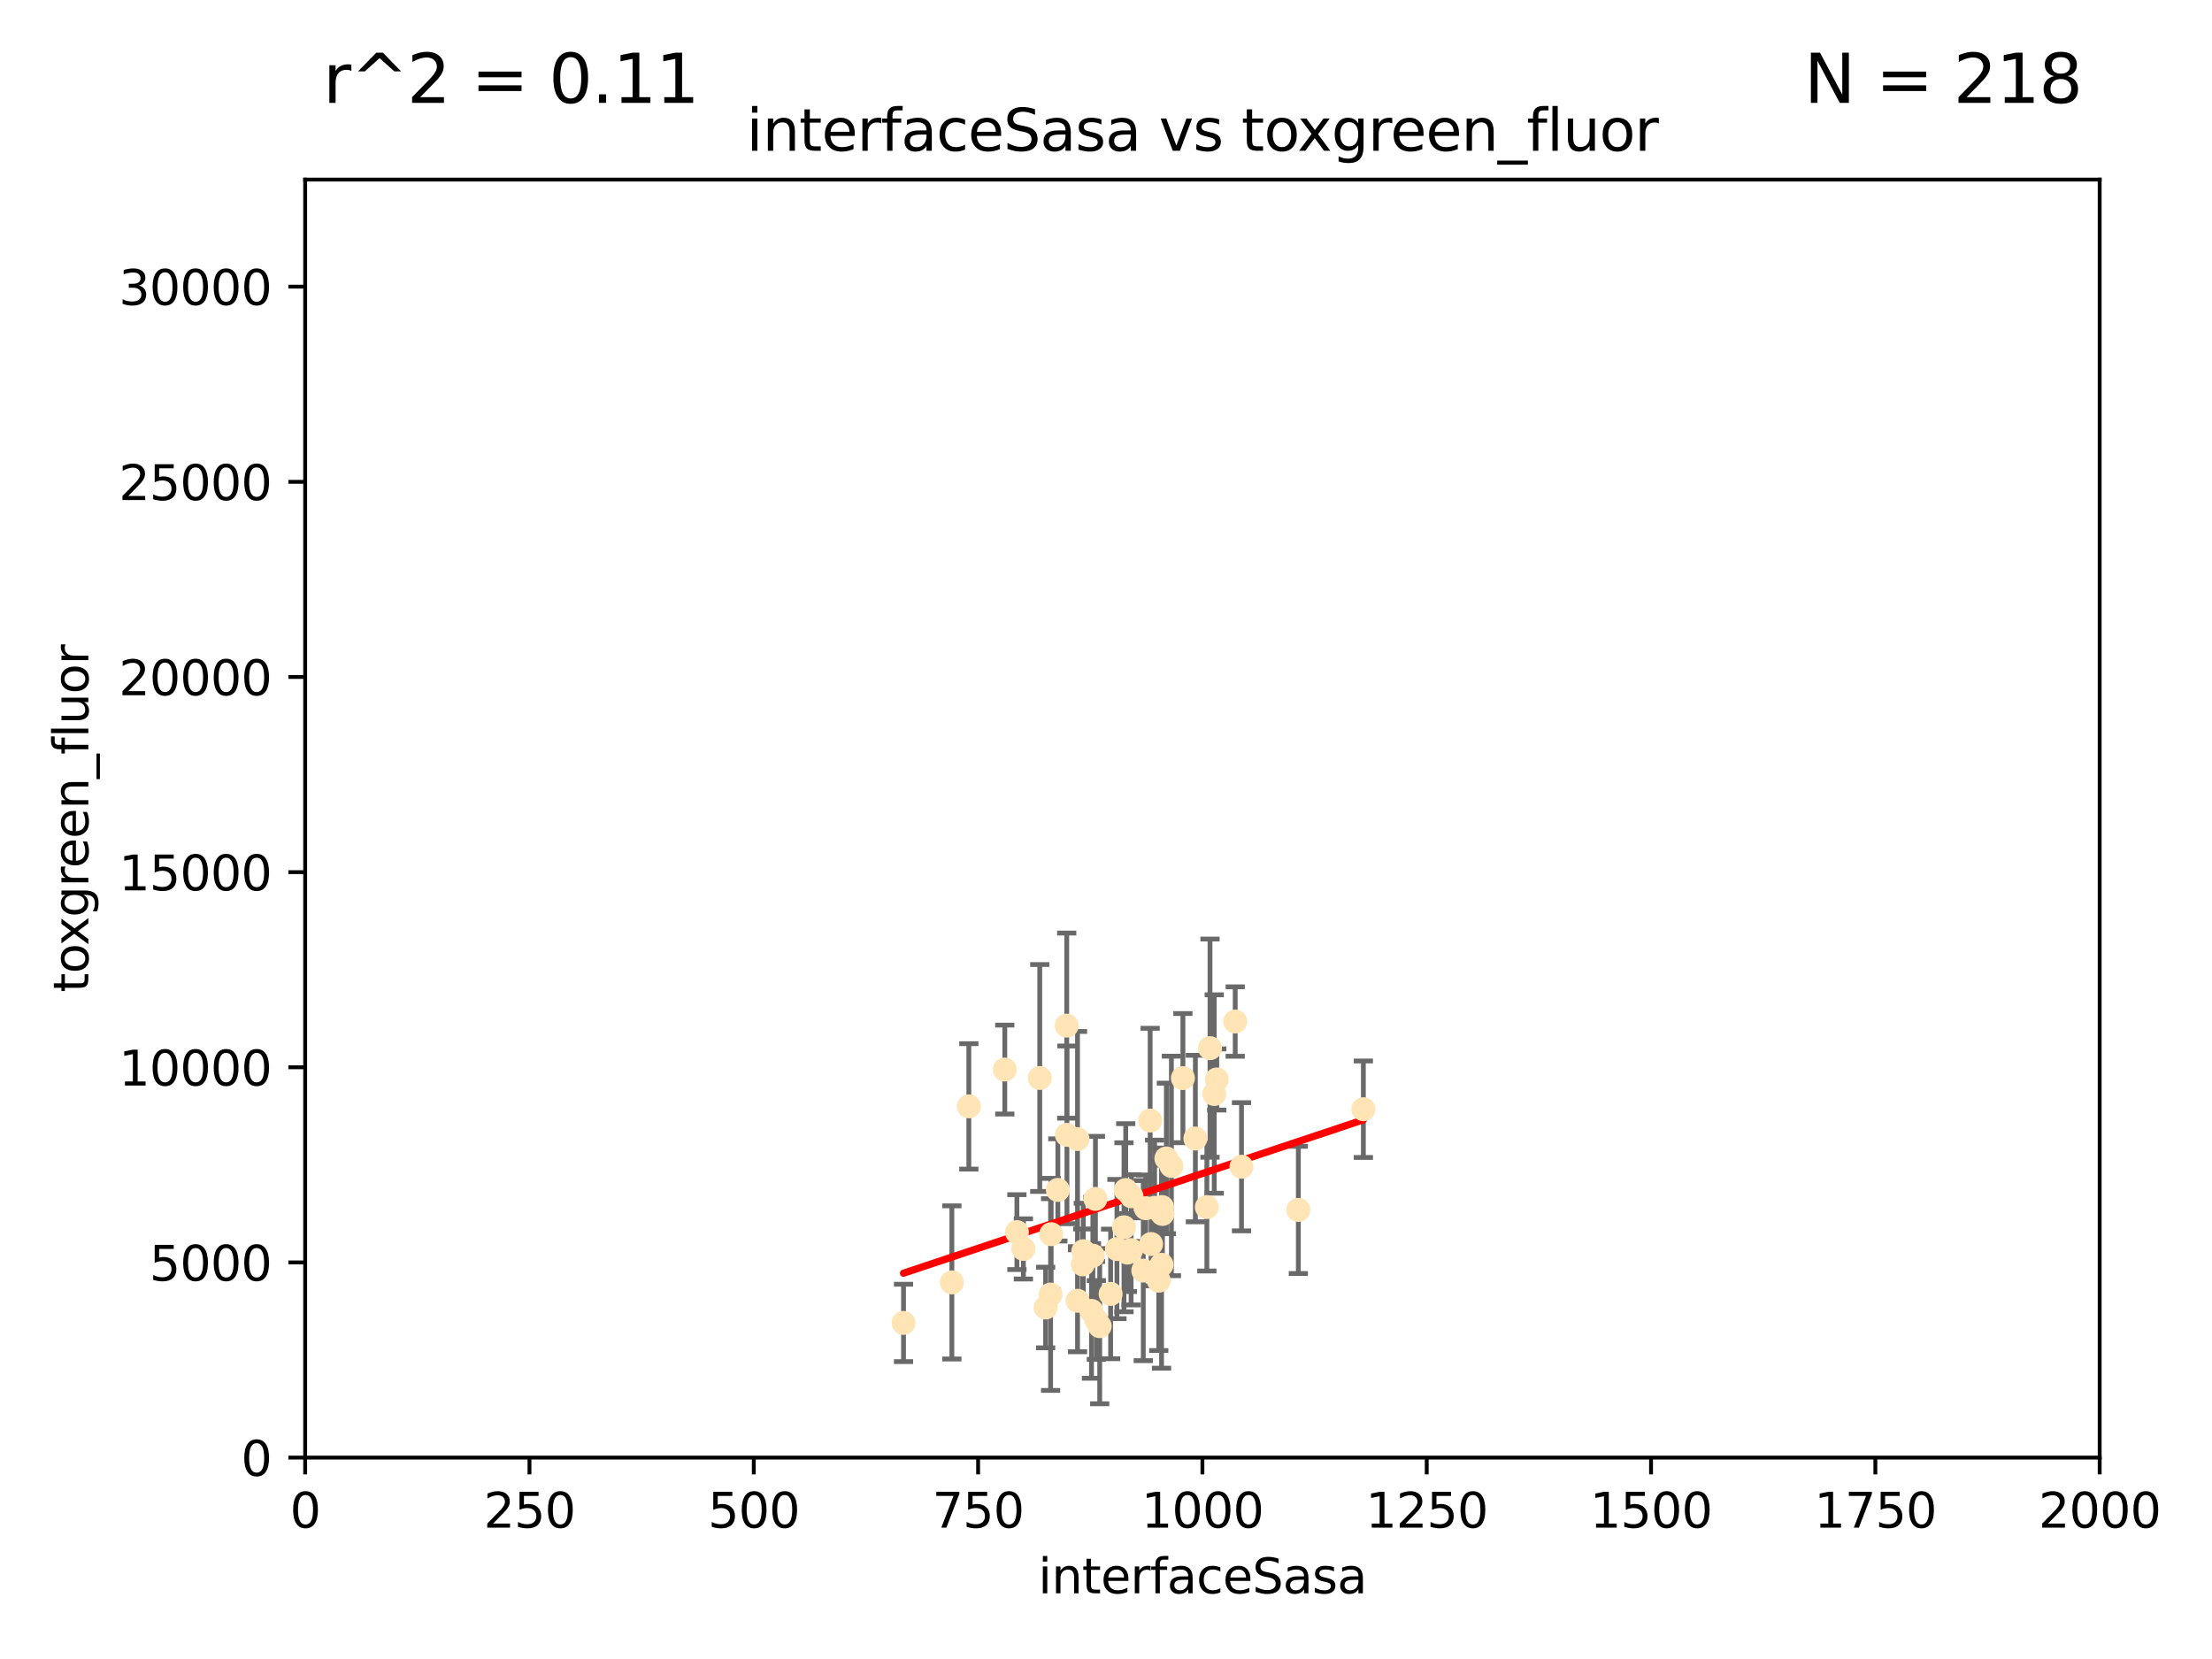 <?xml version="1.0" encoding="utf-8" standalone="no"?>
<!DOCTYPE svg PUBLIC "-//W3C//DTD SVG 1.1//EN"
  "http://www.w3.org/Graphics/SVG/1.1/DTD/svg11.dtd">
<svg xmlns:xlink="http://www.w3.org/1999/xlink" width="460.8pt" height="345.6pt" viewBox="0 0 460.8 345.6" xmlns="http://www.w3.org/2000/svg" version="1.1">
 <defs>
  <style type="text/css">*{stroke-linejoin: round; stroke-linecap: butt}</style>
 </defs>
 <g id="figure_1">
  <g id="patch_1">
   <path d="M 0 345.6 
L 460.8 345.6 
L 460.8 0 
L 0 0 
z
" style="fill: #ffffff"/>
  </g>
  <g id="axes_1">
   <g id="patch_2">
    <path d="M 63.571 303.64 
L 437.4 303.64 
L 437.4 37.411 
L 63.571 37.411 
z
" style="fill: #ffffff"/>
   </g>
   <g id="PathCollection_1">
    <defs>
     <path id="m99af7d1208" d="M 0 1.118 
C 0.297 1.118 0.581 1 0.791 0.791 
C 1 0.581 1.118 0.297 1.118 0 
C 1.118 -0.297 1 -0.581 0.791 -0.791 
C 0.581 -1 0.297 -1.118 0 -1.118 
C -0.297 -1.118 -0.581 -1 -0.791 -0.791 
C -1 -0.581 -1.118 -0.297 -1.118 0 
C -1.118 0.297 -1 0.581 -0.791 0.791 
C -0.581 1 -0.297 1.118 0 1.118 
z
" style="stroke: #ffe4b5"/>
    </defs>
    <g clip-path="url(#pb5132c2a3d)">
     <use xlink:href="#m99af7d1208" x="257.317" y="212.802" style="fill: #ffe4b5; stroke: #ffe4b5"/>
     <use xlink:href="#m99af7d1208" x="253.473" y="224.873" style="fill: #ffe4b5; stroke: #ffe4b5"/>
     <use xlink:href="#m99af7d1208" x="284.016" y="231.067" style="fill: #ffe4b5; stroke: #ffe4b5"/>
     <use xlink:href="#m99af7d1208" x="252.951" y="227.903" style="fill: #ffe4b5; stroke: #ffe4b5"/>
     <use xlink:href="#m99af7d1208" x="238.166" y="264.692" style="fill: #ffe4b5; stroke: #ffe4b5"/>
     <use xlink:href="#m99af7d1208" x="224.473" y="270.979" style="fill: #ffe4b5; stroke: #ffe4b5"/>
     <use xlink:href="#m99af7d1208" x="234.146" y="255.665" style="fill: #ffe4b5; stroke: #ffe4b5"/>
     <use xlink:href="#m99af7d1208" x="242.065" y="251.455" style="fill: #ffe4b5; stroke: #ffe4b5"/>
     <use xlink:href="#m99af7d1208" x="241.972" y="263.475" style="fill: #ffe4b5; stroke: #ffe4b5"/>
     <use xlink:href="#m99af7d1208" x="270.467" y="252.047" style="fill: #ffe4b5; stroke: #ffe4b5"/>
     <use xlink:href="#m99af7d1208" x="251.411" y="251.458" style="fill: #ffe4b5; stroke: #ffe4b5"/>
     <use xlink:href="#m99af7d1208" x="220.37" y="247.882" style="fill: #ffe4b5; stroke: #ffe4b5"/>
     <use xlink:href="#m99af7d1208" x="244.026" y="242.885" style="fill: #ffe4b5; stroke: #ffe4b5"/>
     <use xlink:href="#m99af7d1208" x="242.979" y="241.324" style="fill: #ffe4b5; stroke: #ffe4b5"/>
     <use xlink:href="#m99af7d1208" x="234.51" y="247.907" style="fill: #ffe4b5; stroke: #ffe4b5"/>
     <use xlink:href="#m99af7d1208" x="224.465" y="237.288" style="fill: #ffe4b5; stroke: #ffe4b5"/>
     <use xlink:href="#m99af7d1208" x="209.316" y="222.809" style="fill: #ffe4b5; stroke: #ffe4b5"/>
     <use xlink:href="#m99af7d1208" x="229.09" y="276.261" style="fill: #ffe4b5; stroke: #ffe4b5"/>
     <use xlink:href="#m99af7d1208" x="218.858" y="269.678" style="fill: #ffe4b5; stroke: #ffe4b5"/>
     <use xlink:href="#m99af7d1208" x="218.972" y="257.103" style="fill: #ffe4b5; stroke: #ffe4b5"/>
     <use xlink:href="#m99af7d1208" x="231.364" y="269.55" style="fill: #ffe4b5; stroke: #ffe4b5"/>
     <use xlink:href="#m99af7d1208" x="258.628" y="243.055" style="fill: #ffe4b5; stroke: #ffe4b5"/>
     <use xlink:href="#m99af7d1208" x="227.662" y="261.588" style="fill: #ffe4b5; stroke: #ffe4b5"/>
     <use xlink:href="#m99af7d1208" x="216.6" y="224.564" style="fill: #ffe4b5; stroke: #ffe4b5"/>
     <use xlink:href="#m99af7d1208" x="238.682" y="251.692" style="fill: #ffe4b5; stroke: #ffe4b5"/>
     <use xlink:href="#m99af7d1208" x="198.294" y="267.149" style="fill: #ffe4b5; stroke: #ffe4b5"/>
     <use xlink:href="#m99af7d1208" x="246.422" y="224.589" style="fill: #ffe4b5; stroke: #ffe4b5"/>
     <use xlink:href="#m99af7d1208" x="235.632" y="260.418" style="fill: #ffe4b5; stroke: #ffe4b5"/>
     <use xlink:href="#m99af7d1208" x="252.065" y="218.347" style="fill: #ffe4b5; stroke: #ffe4b5"/>
     <use xlink:href="#m99af7d1208" x="213.191" y="260.168" style="fill: #ffe4b5; stroke: #ffe4b5"/>
     <use xlink:href="#m99af7d1208" x="217.82" y="272.377" style="fill: #ffe4b5; stroke: #ffe4b5"/>
     <use xlink:href="#m99af7d1208" x="234.865" y="260.939" style="fill: #ffe4b5; stroke: #ffe4b5"/>
     <use xlink:href="#m99af7d1208" x="232.678" y="260.2" style="fill: #ffe4b5; stroke: #ffe4b5"/>
     <use xlink:href="#m99af7d1208" x="225.557" y="263.39" style="fill: #ffe4b5; stroke: #ffe4b5"/>
     <use xlink:href="#m99af7d1208" x="241.39" y="266.787" style="fill: #ffe4b5; stroke: #ffe4b5"/>
     <use xlink:href="#m99af7d1208" x="249.02" y="237.179" style="fill: #ffe4b5; stroke: #ffe4b5"/>
     <use xlink:href="#m99af7d1208" x="225.673" y="260.652" style="fill: #ffe4b5; stroke: #ffe4b5"/>
     <use xlink:href="#m99af7d1208" x="222.217" y="213.654" style="fill: #ffe4b5; stroke: #ffe4b5"/>
     <use xlink:href="#m99af7d1208" x="211.839" y="256.674" style="fill: #ffe4b5; stroke: #ffe4b5"/>
     <use xlink:href="#m99af7d1208" x="240.525" y="251.615" style="fill: #ffe4b5; stroke: #ffe4b5"/>
     <use xlink:href="#m99af7d1208" x="242.155" y="252.889" style="fill: #ffe4b5; stroke: #ffe4b5"/>
     <use xlink:href="#m99af7d1208" x="239.789" y="259.156" style="fill: #ffe4b5; stroke: #ffe4b5"/>
     <use xlink:href="#m99af7d1208" x="228.2" y="249.756" style="fill: #ffe4b5; stroke: #ffe4b5"/>
     <use xlink:href="#m99af7d1208" x="188.221" y="275.586" style="fill: #ffe4b5; stroke: #ffe4b5"/>
     <use xlink:href="#m99af7d1208" x="227.377" y="273.091" style="fill: #ffe4b5; stroke: #ffe4b5"/>
     <use xlink:href="#m99af7d1208" x="235.708" y="249.204" style="fill: #ffe4b5; stroke: #ffe4b5"/>
     <use xlink:href="#m99af7d1208" x="201.826" y="230.478" style="fill: #ffe4b5; stroke: #ffe4b5"/>
     <use xlink:href="#m99af7d1208" x="228.389" y="274.972" style="fill: #ffe4b5; stroke: #ffe4b5"/>
     <use xlink:href="#m99af7d1208" x="239.6" y="233.435" style="fill: #ffe4b5; stroke: #ffe4b5"/>
     <use xlink:href="#m99af7d1208" x="222.265" y="236.407" style="fill: #ffe4b5; stroke: #ffe4b5"/>
    </g>
   </g>
   <g id="matplotlib.axis_1">
    <g id="xtick_1">
     <g id="line2d_1">
      <defs>
       <path id="mfcea03e9d2" d="M 0 0 
L 0 3.5 
" style="stroke: #000000; stroke-width: 0.8"/>
      </defs>
      <g>
       <use xlink:href="#mfcea03e9d2" x="63.571" y="303.64" style="stroke: #000000; stroke-width: 0.8"/>
      </g>
     </g>
     <g id="text_1">
      <!-- 0 -->
      <g transform="translate(60.39 318.238)scale(0.1 -0.1)">
       <defs>
        <path id="DejaVuSans-30" d="M 2034 4250 
Q 1547 4250 1301 3770 
Q 1056 3291 1056 2328 
Q 1056 1369 1301 889 
Q 1547 409 2034 409 
Q 2525 409 2770 889 
Q 3016 1369 3016 2328 
Q 3016 3291 2770 3770 
Q 2525 4250 2034 4250 
z
M 2034 4750 
Q 2819 4750 3233 4129 
Q 3647 3509 3647 2328 
Q 3647 1150 3233 529 
Q 2819 -91 2034 -91 
Q 1250 -91 836 529 
Q 422 1150 422 2328 
Q 422 3509 836 4129 
Q 1250 4750 2034 4750 
z
" transform="scale(0.016)"/>
       </defs>
       <use xlink:href="#DejaVuSans-30"/>
      </g>
     </g>
    </g>
    <g id="xtick_2">
     <g id="line2d_2">
      <g>
       <use xlink:href="#mfcea03e9d2" x="110.3" y="303.64" style="stroke: #000000; stroke-width: 0.8"/>
      </g>
     </g>
     <g id="text_2">
      <!-- 250 -->
      <g transform="translate(100.756 318.238)scale(0.1 -0.1)">
       <defs>
        <path id="DejaVuSans-32" d="M 1228 531 
L 3431 531 
L 3431 0 
L 469 0 
L 469 531 
Q 828 903 1448 1529 
Q 2069 2156 2228 2338 
Q 2531 2678 2651 2914 
Q 2772 3150 2772 3378 
Q 2772 3750 2511 3984 
Q 2250 4219 1831 4219 
Q 1534 4219 1204 4116 
Q 875 4013 500 3803 
L 500 4441 
Q 881 4594 1212 4672 
Q 1544 4750 1819 4750 
Q 2544 4750 2975 4387 
Q 3406 4025 3406 3419 
Q 3406 3131 3298 2873 
Q 3191 2616 2906 2266 
Q 2828 2175 2409 1742 
Q 1991 1309 1228 531 
z
" transform="scale(0.016)"/>
        <path id="DejaVuSans-35" d="M 691 4666 
L 3169 4666 
L 3169 4134 
L 1269 4134 
L 1269 2991 
Q 1406 3038 1543 3061 
Q 1681 3084 1819 3084 
Q 2600 3084 3056 2656 
Q 3513 2228 3513 1497 
Q 3513 744 3044 326 
Q 2575 -91 1722 -91 
Q 1428 -91 1123 -41 
Q 819 9 494 109 
L 494 744 
Q 775 591 1075 516 
Q 1375 441 1709 441 
Q 2250 441 2565 725 
Q 2881 1009 2881 1497 
Q 2881 1984 2565 2268 
Q 2250 2553 1709 2553 
Q 1456 2553 1204 2497 
Q 953 2441 691 2322 
L 691 4666 
z
" transform="scale(0.016)"/>
       </defs>
       <use xlink:href="#DejaVuSans-32"/>
       <use xlink:href="#DejaVuSans-35" x="63.623"/>
       <use xlink:href="#DejaVuSans-30" x="127.246"/>
      </g>
     </g>
    </g>
    <g id="xtick_3">
     <g id="line2d_3">
      <g>
       <use xlink:href="#mfcea03e9d2" x="157.028" y="303.64" style="stroke: #000000; stroke-width: 0.8"/>
      </g>
     </g>
     <g id="text_3">
      <!-- 500 -->
      <g transform="translate(147.485 318.238)scale(0.1 -0.1)">
       <use xlink:href="#DejaVuSans-35"/>
       <use xlink:href="#DejaVuSans-30" x="63.623"/>
       <use xlink:href="#DejaVuSans-30" x="127.246"/>
      </g>
     </g>
    </g>
    <g id="xtick_4">
     <g id="line2d_4">
      <g>
       <use xlink:href="#mfcea03e9d2" x="203.757" y="303.64" style="stroke: #000000; stroke-width: 0.8"/>
      </g>
     </g>
     <g id="text_4">
      <!-- 750 -->
      <g transform="translate(194.213 318.238)scale(0.1 -0.1)">
       <defs>
        <path id="DejaVuSans-37" d="M 525 4666 
L 3525 4666 
L 3525 4397 
L 1831 0 
L 1172 0 
L 2766 4134 
L 525 4134 
L 525 4666 
z
" transform="scale(0.016)"/>
       </defs>
       <use xlink:href="#DejaVuSans-37"/>
       <use xlink:href="#DejaVuSans-35" x="63.623"/>
       <use xlink:href="#DejaVuSans-30" x="127.246"/>
      </g>
     </g>
    </g>
    <g id="xtick_5">
     <g id="line2d_5">
      <g>
       <use xlink:href="#mfcea03e9d2" x="250.486" y="303.64" style="stroke: #000000; stroke-width: 0.8"/>
      </g>
     </g>
     <g id="text_5">
      <!-- 1000 -->
      <g transform="translate(237.761 318.238)scale(0.1 -0.1)">
       <defs>
        <path id="DejaVuSans-31" d="M 794 531 
L 1825 531 
L 1825 4091 
L 703 3866 
L 703 4441 
L 1819 4666 
L 2450 4666 
L 2450 531 
L 3481 531 
L 3481 0 
L 794 0 
L 794 531 
z
" transform="scale(0.016)"/>
       </defs>
       <use xlink:href="#DejaVuSans-31"/>
       <use xlink:href="#DejaVuSans-30" x="63.623"/>
       <use xlink:href="#DejaVuSans-30" x="127.246"/>
       <use xlink:href="#DejaVuSans-30" x="190.869"/>
      </g>
     </g>
    </g>
    <g id="xtick_6">
     <g id="line2d_6">
      <g>
       <use xlink:href="#mfcea03e9d2" x="297.214" y="303.64" style="stroke: #000000; stroke-width: 0.8"/>
      </g>
     </g>
     <g id="text_6">
      <!-- 1250 -->
      <g transform="translate(284.489 318.238)scale(0.1 -0.1)">
       <use xlink:href="#DejaVuSans-31"/>
       <use xlink:href="#DejaVuSans-32" x="63.623"/>
       <use xlink:href="#DejaVuSans-35" x="127.246"/>
       <use xlink:href="#DejaVuSans-30" x="190.869"/>
      </g>
     </g>
    </g>
    <g id="xtick_7">
     <g id="line2d_7">
      <g>
       <use xlink:href="#mfcea03e9d2" x="343.943" y="303.64" style="stroke: #000000; stroke-width: 0.8"/>
      </g>
     </g>
     <g id="text_7">
      <!-- 1500 -->
      <g transform="translate(331.218 318.238)scale(0.1 -0.1)">
       <use xlink:href="#DejaVuSans-31"/>
       <use xlink:href="#DejaVuSans-35" x="63.623"/>
       <use xlink:href="#DejaVuSans-30" x="127.246"/>
       <use xlink:href="#DejaVuSans-30" x="190.869"/>
      </g>
     </g>
    </g>
    <g id="xtick_8">
     <g id="line2d_8">
      <g>
       <use xlink:href="#mfcea03e9d2" x="390.671" y="303.64" style="stroke: #000000; stroke-width: 0.8"/>
      </g>
     </g>
     <g id="text_8">
      <!-- 1750 -->
      <g transform="translate(377.946 318.238)scale(0.1 -0.1)">
       <use xlink:href="#DejaVuSans-31"/>
       <use xlink:href="#DejaVuSans-37" x="63.623"/>
       <use xlink:href="#DejaVuSans-35" x="127.246"/>
       <use xlink:href="#DejaVuSans-30" x="190.869"/>
      </g>
     </g>
    </g>
    <g id="xtick_9">
     <g id="line2d_9">
      <g>
       <use xlink:href="#mfcea03e9d2" x="437.4" y="303.64" style="stroke: #000000; stroke-width: 0.8"/>
      </g>
     </g>
     <g id="text_9">
      <!-- 2000 -->
      <g transform="translate(424.675 318.238)scale(0.1 -0.1)">
       <use xlink:href="#DejaVuSans-32"/>
       <use xlink:href="#DejaVuSans-30" x="63.623"/>
       <use xlink:href="#DejaVuSans-30" x="127.246"/>
       <use xlink:href="#DejaVuSans-30" x="190.869"/>
      </g>
     </g>
    </g>
    <g id="text_10">
     <!-- interfaceSasa -->
     <g transform="translate(216.279 331.917)scale(0.1 -0.1)">
      <defs>
       <path id="DejaVuSans-69" d="M 603 3500 
L 1178 3500 
L 1178 0 
L 603 0 
L 603 3500 
z
M 603 4863 
L 1178 4863 
L 1178 4134 
L 603 4134 
L 603 4863 
z
" transform="scale(0.016)"/>
       <path id="DejaVuSans-6e" d="M 3513 2113 
L 3513 0 
L 2938 0 
L 2938 2094 
Q 2938 2591 2744 2837 
Q 2550 3084 2163 3084 
Q 1697 3084 1428 2787 
Q 1159 2491 1159 1978 
L 1159 0 
L 581 0 
L 581 3500 
L 1159 3500 
L 1159 2956 
Q 1366 3272 1645 3428 
Q 1925 3584 2291 3584 
Q 2894 3584 3203 3211 
Q 3513 2838 3513 2113 
z
" transform="scale(0.016)"/>
       <path id="DejaVuSans-74" d="M 1172 4494 
L 1172 3500 
L 2356 3500 
L 2356 3053 
L 1172 3053 
L 1172 1153 
Q 1172 725 1289 603 
Q 1406 481 1766 481 
L 2356 481 
L 2356 0 
L 1766 0 
Q 1100 0 847 248 
Q 594 497 594 1153 
L 594 3053 
L 172 3053 
L 172 3500 
L 594 3500 
L 594 4494 
L 1172 4494 
z
" transform="scale(0.016)"/>
       <path id="DejaVuSans-65" d="M 3597 1894 
L 3597 1613 
L 953 1613 
Q 991 1019 1311 708 
Q 1631 397 2203 397 
Q 2534 397 2845 478 
Q 3156 559 3463 722 
L 3463 178 
Q 3153 47 2828 -22 
Q 2503 -91 2169 -91 
Q 1331 -91 842 396 
Q 353 884 353 1716 
Q 353 2575 817 3079 
Q 1281 3584 2069 3584 
Q 2775 3584 3186 3129 
Q 3597 2675 3597 1894 
z
M 3022 2063 
Q 3016 2534 2758 2815 
Q 2500 3097 2075 3097 
Q 1594 3097 1305 2825 
Q 1016 2553 972 2059 
L 3022 2063 
z
" transform="scale(0.016)"/>
       <path id="DejaVuSans-72" d="M 2631 2963 
Q 2534 3019 2420 3045 
Q 2306 3072 2169 3072 
Q 1681 3072 1420 2755 
Q 1159 2438 1159 1844 
L 1159 0 
L 581 0 
L 581 3500 
L 1159 3500 
L 1159 2956 
Q 1341 3275 1631 3429 
Q 1922 3584 2338 3584 
Q 2397 3584 2469 3576 
Q 2541 3569 2628 3553 
L 2631 2963 
z
" transform="scale(0.016)"/>
       <path id="DejaVuSans-66" d="M 2375 4863 
L 2375 4384 
L 1825 4384 
Q 1516 4384 1395 4259 
Q 1275 4134 1275 3809 
L 1275 3500 
L 2222 3500 
L 2222 3053 
L 1275 3053 
L 1275 0 
L 697 0 
L 697 3053 
L 147 3053 
L 147 3500 
L 697 3500 
L 697 3744 
Q 697 4328 969 4595 
Q 1241 4863 1831 4863 
L 2375 4863 
z
" transform="scale(0.016)"/>
       <path id="DejaVuSans-61" d="M 2194 1759 
Q 1497 1759 1228 1600 
Q 959 1441 959 1056 
Q 959 750 1161 570 
Q 1363 391 1709 391 
Q 2188 391 2477 730 
Q 2766 1069 2766 1631 
L 2766 1759 
L 2194 1759 
z
M 3341 1997 
L 3341 0 
L 2766 0 
L 2766 531 
Q 2569 213 2275 61 
Q 1981 -91 1556 -91 
Q 1019 -91 701 211 
Q 384 513 384 1019 
Q 384 1609 779 1909 
Q 1175 2209 1959 2209 
L 2766 2209 
L 2766 2266 
Q 2766 2663 2505 2880 
Q 2244 3097 1772 3097 
Q 1472 3097 1187 3025 
Q 903 2953 641 2809 
L 641 3341 
Q 956 3463 1253 3523 
Q 1550 3584 1831 3584 
Q 2591 3584 2966 3190 
Q 3341 2797 3341 1997 
z
" transform="scale(0.016)"/>
       <path id="DejaVuSans-63" d="M 3122 3366 
L 3122 2828 
Q 2878 2963 2633 3030 
Q 2388 3097 2138 3097 
Q 1578 3097 1268 2742 
Q 959 2388 959 1747 
Q 959 1106 1268 751 
Q 1578 397 2138 397 
Q 2388 397 2633 464 
Q 2878 531 3122 666 
L 3122 134 
Q 2881 22 2623 -34 
Q 2366 -91 2075 -91 
Q 1284 -91 818 406 
Q 353 903 353 1747 
Q 353 2603 823 3093 
Q 1294 3584 2113 3584 
Q 2378 3584 2631 3529 
Q 2884 3475 3122 3366 
z
" transform="scale(0.016)"/>
       <path id="DejaVuSans-53" d="M 3425 4513 
L 3425 3897 
Q 3066 4069 2747 4153 
Q 2428 4238 2131 4238 
Q 1616 4238 1336 4038 
Q 1056 3838 1056 3469 
Q 1056 3159 1242 3001 
Q 1428 2844 1947 2747 
L 2328 2669 
Q 3034 2534 3370 2195 
Q 3706 1856 3706 1288 
Q 3706 609 3251 259 
Q 2797 -91 1919 -91 
Q 1588 -91 1214 -16 
Q 841 59 441 206 
L 441 856 
Q 825 641 1194 531 
Q 1563 422 1919 422 
Q 2459 422 2753 634 
Q 3047 847 3047 1241 
Q 3047 1584 2836 1778 
Q 2625 1972 2144 2069 
L 1759 2144 
Q 1053 2284 737 2584 
Q 422 2884 422 3419 
Q 422 4038 858 4394 
Q 1294 4750 2059 4750 
Q 2388 4750 2728 4690 
Q 3069 4631 3425 4513 
z
" transform="scale(0.016)"/>
       <path id="DejaVuSans-73" d="M 2834 3397 
L 2834 2853 
Q 2591 2978 2328 3040 
Q 2066 3103 1784 3103 
Q 1356 3103 1142 2972 
Q 928 2841 928 2578 
Q 928 2378 1081 2264 
Q 1234 2150 1697 2047 
L 1894 2003 
Q 2506 1872 2764 1633 
Q 3022 1394 3022 966 
Q 3022 478 2636 193 
Q 2250 -91 1575 -91 
Q 1294 -91 989 -36 
Q 684 19 347 128 
L 347 722 
Q 666 556 975 473 
Q 1284 391 1588 391 
Q 1994 391 2212 530 
Q 2431 669 2431 922 
Q 2431 1156 2273 1281 
Q 2116 1406 1581 1522 
L 1381 1569 
Q 847 1681 609 1914 
Q 372 2147 372 2553 
Q 372 3047 722 3315 
Q 1072 3584 1716 3584 
Q 2034 3584 2315 3537 
Q 2597 3491 2834 3397 
z
" transform="scale(0.016)"/>
      </defs>
      <use xlink:href="#DejaVuSans-69"/>
      <use xlink:href="#DejaVuSans-6e" x="27.783"/>
      <use xlink:href="#DejaVuSans-74" x="91.162"/>
      <use xlink:href="#DejaVuSans-65" x="130.371"/>
      <use xlink:href="#DejaVuSans-72" x="191.895"/>
      <use xlink:href="#DejaVuSans-66" x="233.008"/>
      <use xlink:href="#DejaVuSans-61" x="268.213"/>
      <use xlink:href="#DejaVuSans-63" x="329.492"/>
      <use xlink:href="#DejaVuSans-65" x="384.473"/>
      <use xlink:href="#DejaVuSans-53" x="445.996"/>
      <use xlink:href="#DejaVuSans-61" x="509.473"/>
      <use xlink:href="#DejaVuSans-73" x="570.752"/>
      <use xlink:href="#DejaVuSans-61" x="622.852"/>
     </g>
    </g>
   </g>
   <g id="matplotlib.axis_2">
    <g id="ytick_1">
     <g id="line2d_10">
      <defs>
       <path id="mbe317c7749" d="M 0 0 
L -3.5 0 
" style="stroke: #000000; stroke-width: 0.8"/>
      </defs>
      <g>
       <use xlink:href="#mbe317c7749" x="63.571" y="303.64" style="stroke: #000000; stroke-width: 0.8"/>
      </g>
     </g>
     <g id="text_11">
      <!-- 0 -->
      <g transform="translate(50.209 307.439)scale(0.1 -0.1)">
       <use xlink:href="#DejaVuSans-30"/>
      </g>
     </g>
    </g>
    <g id="ytick_2">
     <g id="line2d_11">
      <g>
       <use xlink:href="#mbe317c7749" x="63.571" y="262.986" style="stroke: #000000; stroke-width: 0.8"/>
      </g>
     </g>
     <g id="text_12">
      <!-- 5000 -->
      <g transform="translate(31.121 266.786)scale(0.1 -0.1)">
       <use xlink:href="#DejaVuSans-35"/>
       <use xlink:href="#DejaVuSans-30" x="63.623"/>
       <use xlink:href="#DejaVuSans-30" x="127.246"/>
       <use xlink:href="#DejaVuSans-30" x="190.869"/>
      </g>
     </g>
    </g>
    <g id="ytick_3">
     <g id="line2d_12">
      <g>
       <use xlink:href="#mbe317c7749" x="63.571" y="222.333" style="stroke: #000000; stroke-width: 0.8"/>
      </g>
     </g>
     <g id="text_13">
      <!-- 10000 -->
      <g transform="translate(24.759 226.132)scale(0.1 -0.1)">
       <use xlink:href="#DejaVuSans-31"/>
       <use xlink:href="#DejaVuSans-30" x="63.623"/>
       <use xlink:href="#DejaVuSans-30" x="127.246"/>
       <use xlink:href="#DejaVuSans-30" x="190.869"/>
       <use xlink:href="#DejaVuSans-30" x="254.492"/>
      </g>
     </g>
    </g>
    <g id="ytick_4">
     <g id="line2d_13">
      <g>
       <use xlink:href="#mbe317c7749" x="63.571" y="181.679" style="stroke: #000000; stroke-width: 0.8"/>
      </g>
     </g>
     <g id="text_14">
      <!-- 15000 -->
      <g transform="translate(24.759 185.478)scale(0.1 -0.1)">
       <use xlink:href="#DejaVuSans-31"/>
       <use xlink:href="#DejaVuSans-35" x="63.623"/>
       <use xlink:href="#DejaVuSans-30" x="127.246"/>
       <use xlink:href="#DejaVuSans-30" x="190.869"/>
       <use xlink:href="#DejaVuSans-30" x="254.492"/>
      </g>
     </g>
    </g>
    <g id="ytick_5">
     <g id="line2d_14">
      <g>
       <use xlink:href="#mbe317c7749" x="63.571" y="141.026" style="stroke: #000000; stroke-width: 0.8"/>
      </g>
     </g>
     <g id="text_15">
      <!-- 20000 -->
      <g transform="translate(24.759 144.825)scale(0.1 -0.1)">
       <use xlink:href="#DejaVuSans-32"/>
       <use xlink:href="#DejaVuSans-30" x="63.623"/>
       <use xlink:href="#DejaVuSans-30" x="127.246"/>
       <use xlink:href="#DejaVuSans-30" x="190.869"/>
       <use xlink:href="#DejaVuSans-30" x="254.492"/>
      </g>
     </g>
    </g>
    <g id="ytick_6">
     <g id="line2d_15">
      <g>
       <use xlink:href="#mbe317c7749" x="63.571" y="100.372" style="stroke: #000000; stroke-width: 0.8"/>
      </g>
     </g>
     <g id="text_16">
      <!-- 25000 -->
      <g transform="translate(24.759 104.171)scale(0.1 -0.1)">
       <use xlink:href="#DejaVuSans-32"/>
       <use xlink:href="#DejaVuSans-35" x="63.623"/>
       <use xlink:href="#DejaVuSans-30" x="127.246"/>
       <use xlink:href="#DejaVuSans-30" x="190.869"/>
       <use xlink:href="#DejaVuSans-30" x="254.492"/>
      </g>
     </g>
    </g>
    <g id="ytick_7">
     <g id="line2d_16">
      <g>
       <use xlink:href="#mbe317c7749" x="63.571" y="59.718" style="stroke: #000000; stroke-width: 0.8"/>
      </g>
     </g>
     <g id="text_17">
      <!-- 30000 -->
      <g transform="translate(24.759 63.518)scale(0.1 -0.1)">
       <defs>
        <path id="DejaVuSans-33" d="M 2597 2516 
Q 3050 2419 3304 2112 
Q 3559 1806 3559 1356 
Q 3559 666 3084 287 
Q 2609 -91 1734 -91 
Q 1441 -91 1130 -33 
Q 819 25 488 141 
L 488 750 
Q 750 597 1062 519 
Q 1375 441 1716 441 
Q 2309 441 2620 675 
Q 2931 909 2931 1356 
Q 2931 1769 2642 2001 
Q 2353 2234 1838 2234 
L 1294 2234 
L 1294 2753 
L 1863 2753 
Q 2328 2753 2575 2939 
Q 2822 3125 2822 3475 
Q 2822 3834 2567 4026 
Q 2313 4219 1838 4219 
Q 1578 4219 1281 4162 
Q 984 4106 628 3988 
L 628 4550 
Q 988 4650 1302 4700 
Q 1616 4750 1894 4750 
Q 2613 4750 3031 4423 
Q 3450 4097 3450 3541 
Q 3450 3153 3228 2886 
Q 3006 2619 2597 2516 
z
" transform="scale(0.016)"/>
       </defs>
       <use xlink:href="#DejaVuSans-33"/>
       <use xlink:href="#DejaVuSans-30" x="63.623"/>
       <use xlink:href="#DejaVuSans-30" x="127.246"/>
       <use xlink:href="#DejaVuSans-30" x="190.869"/>
       <use xlink:href="#DejaVuSans-30" x="254.492"/>
      </g>
     </g>
    </g>
    <g id="text_18">
     <!-- toxgreen_fluor -->
     <g transform="translate(18.401 206.72)rotate(-90)scale(0.1 -0.1)">
      <defs>
       <path id="DejaVuSans-6f" d="M 1959 3097 
Q 1497 3097 1228 2736 
Q 959 2375 959 1747 
Q 959 1119 1226 758 
Q 1494 397 1959 397 
Q 2419 397 2687 759 
Q 2956 1122 2956 1747 
Q 2956 2369 2687 2733 
Q 2419 3097 1959 3097 
z
M 1959 3584 
Q 2709 3584 3137 3096 
Q 3566 2609 3566 1747 
Q 3566 888 3137 398 
Q 2709 -91 1959 -91 
Q 1206 -91 779 398 
Q 353 888 353 1747 
Q 353 2609 779 3096 
Q 1206 3584 1959 3584 
z
" transform="scale(0.016)"/>
       <path id="DejaVuSans-78" d="M 3513 3500 
L 2247 1797 
L 3578 0 
L 2900 0 
L 1881 1375 
L 863 0 
L 184 0 
L 1544 1831 
L 300 3500 
L 978 3500 
L 1906 2253 
L 2834 3500 
L 3513 3500 
z
" transform="scale(0.016)"/>
       <path id="DejaVuSans-67" d="M 2906 1791 
Q 2906 2416 2648 2759 
Q 2391 3103 1925 3103 
Q 1463 3103 1205 2759 
Q 947 2416 947 1791 
Q 947 1169 1205 825 
Q 1463 481 1925 481 
Q 2391 481 2648 825 
Q 2906 1169 2906 1791 
z
M 3481 434 
Q 3481 -459 3084 -895 
Q 2688 -1331 1869 -1331 
Q 1566 -1331 1297 -1286 
Q 1028 -1241 775 -1147 
L 775 -588 
Q 1028 -725 1275 -790 
Q 1522 -856 1778 -856 
Q 2344 -856 2625 -561 
Q 2906 -266 2906 331 
L 2906 616 
Q 2728 306 2450 153 
Q 2172 0 1784 0 
Q 1141 0 747 490 
Q 353 981 353 1791 
Q 353 2603 747 3093 
Q 1141 3584 1784 3584 
Q 2172 3584 2450 3431 
Q 2728 3278 2906 2969 
L 2906 3500 
L 3481 3500 
L 3481 434 
z
" transform="scale(0.016)"/>
       <path id="DejaVuSans-5f" d="M 3263 -1063 
L 3263 -1509 
L -63 -1509 
L -63 -1063 
L 3263 -1063 
z
" transform="scale(0.016)"/>
       <path id="DejaVuSans-6c" d="M 603 4863 
L 1178 4863 
L 1178 0 
L 603 0 
L 603 4863 
z
" transform="scale(0.016)"/>
       <path id="DejaVuSans-75" d="M 544 1381 
L 544 3500 
L 1119 3500 
L 1119 1403 
Q 1119 906 1312 657 
Q 1506 409 1894 409 
Q 2359 409 2629 706 
Q 2900 1003 2900 1516 
L 2900 3500 
L 3475 3500 
L 3475 0 
L 2900 0 
L 2900 538 
Q 2691 219 2414 64 
Q 2138 -91 1772 -91 
Q 1169 -91 856 284 
Q 544 659 544 1381 
z
M 1991 3584 
L 1991 3584 
z
" transform="scale(0.016)"/>
      </defs>
      <use xlink:href="#DejaVuSans-74"/>
      <use xlink:href="#DejaVuSans-6f" x="39.209"/>
      <use xlink:href="#DejaVuSans-78" x="97.266"/>
      <use xlink:href="#DejaVuSans-67" x="156.445"/>
      <use xlink:href="#DejaVuSans-72" x="219.922"/>
      <use xlink:href="#DejaVuSans-65" x="258.785"/>
      <use xlink:href="#DejaVuSans-65" x="320.309"/>
      <use xlink:href="#DejaVuSans-6e" x="381.832"/>
      <use xlink:href="#DejaVuSans-5f" x="445.211"/>
      <use xlink:href="#DejaVuSans-66" x="495.211"/>
      <use xlink:href="#DejaVuSans-6c" x="530.416"/>
      <use xlink:href="#DejaVuSans-75" x="558.199"/>
      <use xlink:href="#DejaVuSans-6f" x="621.578"/>
      <use xlink:href="#DejaVuSans-72" x="682.76"/>
     </g>
    </g>
   </g>
   <g id="LineCollection_1">
    <path d="M 257.317 220.032 
L 257.317 205.573 
" clip-path="url(#pb5132c2a3d)" style="fill: none; stroke: #696969"/>
    <path d="M 253.473 231.243 
L 253.473 218.504 
" clip-path="url(#pb5132c2a3d)" style="fill: none; stroke: #696969"/>
    <path d="M 284.016 241.119 
L 284.016 221.015 
" clip-path="url(#pb5132c2a3d)" style="fill: none; stroke: #696969"/>
    <path d="M 252.951 248.569 
L 252.951 207.238 
" clip-path="url(#pb5132c2a3d)" style="fill: none; stroke: #696969"/>
    <path d="M 238.166 283.445 
L 238.166 245.938 
" clip-path="url(#pb5132c2a3d)" style="fill: none; stroke: #696969"/>
    <path d="M 224.473 281.591 
L 224.473 260.367 
" clip-path="url(#pb5132c2a3d)" style="fill: none; stroke: #696969"/>
    <path d="M 234.146 273.27 
L 234.146 238.061 
" clip-path="url(#pb5132c2a3d)" style="fill: none; stroke: #696969"/>
    <path d="M 242.065 263.752 
L 242.065 239.159 
" clip-path="url(#pb5132c2a3d)" style="fill: none; stroke: #696969"/>
    <path d="M 241.972 285.018 
L 241.972 241.932 
" clip-path="url(#pb5132c2a3d)" style="fill: none; stroke: #696969"/>
    <path d="M 270.467 265.298 
L 270.467 238.796 
" clip-path="url(#pb5132c2a3d)" style="fill: none; stroke: #696969"/>
    <path d="M 251.411 264.768 
L 251.411 238.148 
" clip-path="url(#pb5132c2a3d)" style="fill: none; stroke: #696969"/>
    <path d="M 220.37 258.528 
L 220.37 237.236 
" clip-path="url(#pb5132c2a3d)" style="fill: none; stroke: #696969"/>
    <path d="M 244.026 265.745 
L 244.026 220.025 
" clip-path="url(#pb5132c2a3d)" style="fill: none; stroke: #696969"/>
    <path d="M 242.979 257.002 
L 242.979 225.646 
" clip-path="url(#pb5132c2a3d)" style="fill: none; stroke: #696969"/>
    <path d="M 234.51 261.733 
L 234.51 234.081 
" clip-path="url(#pb5132c2a3d)" style="fill: none; stroke: #696969"/>
    <path d="M 224.465 259.699 
L 224.465 214.876 
" clip-path="url(#pb5132c2a3d)" style="fill: none; stroke: #696969"/>
    <path d="M 209.316 232.071 
L 209.316 213.548 
" clip-path="url(#pb5132c2a3d)" style="fill: none; stroke: #696969"/>
    <path d="M 229.09 292.428 
L 229.09 260.093 
" clip-path="url(#pb5132c2a3d)" style="fill: none; stroke: #696969"/>
    <path d="M 218.858 289.643 
L 218.858 249.712 
" clip-path="url(#pb5132c2a3d)" style="fill: none; stroke: #696969"/>
    <path d="M 218.972 268.73 
L 218.972 245.476 
" clip-path="url(#pb5132c2a3d)" style="fill: none; stroke: #696969"/>
    <path d="M 231.364 283.046 
L 231.364 256.054 
" clip-path="url(#pb5132c2a3d)" style="fill: none; stroke: #696969"/>
    <path d="M 258.628 256.404 
L 258.628 229.706 
" clip-path="url(#pb5132c2a3d)" style="fill: none; stroke: #696969"/>
    <path d="M 227.662 273.762 
L 227.662 249.414 
" clip-path="url(#pb5132c2a3d)" style="fill: none; stroke: #696969"/>
    <path d="M 216.6 248.198 
L 216.6 200.931 
" clip-path="url(#pb5132c2a3d)" style="fill: none; stroke: #696969"/>
    <path d="M 238.682 258.613 
L 238.682 244.772 
" clip-path="url(#pb5132c2a3d)" style="fill: none; stroke: #696969"/>
    <path d="M 198.294 283.104 
L 198.294 251.194 
" clip-path="url(#pb5132c2a3d)" style="fill: none; stroke: #696969"/>
    <path d="M 246.422 238.042 
L 246.422 211.137 
" clip-path="url(#pb5132c2a3d)" style="fill: none; stroke: #696969"/>
    <path d="M 235.632 271.844 
L 235.632 248.991 
" clip-path="url(#pb5132c2a3d)" style="fill: none; stroke: #696969"/>
    <path d="M 252.065 241.072 
L 252.065 195.622 
" clip-path="url(#pb5132c2a3d)" style="fill: none; stroke: #696969"/>
    <path d="M 213.191 266.44 
L 213.191 253.897 
" clip-path="url(#pb5132c2a3d)" style="fill: none; stroke: #696969"/>
    <path d="M 217.82 280.771 
L 217.82 263.983 
" clip-path="url(#pb5132c2a3d)" style="fill: none; stroke: #696969"/>
    <path d="M 234.865 269.046 
L 234.865 252.831 
" clip-path="url(#pb5132c2a3d)" style="fill: none; stroke: #696969"/>
    <path d="M 232.678 274.702 
L 232.678 245.699 
" clip-path="url(#pb5132c2a3d)" style="fill: none; stroke: #696969"/>
    <path d="M 225.557 270.759 
L 225.557 256.021 
" clip-path="url(#pb5132c2a3d)" style="fill: none; stroke: #696969"/>
    <path d="M 241.39 281.343 
L 241.39 252.231 
" clip-path="url(#pb5132c2a3d)" style="fill: none; stroke: #696969"/>
    <path d="M 249.02 254.521 
L 249.02 219.838 
" clip-path="url(#pb5132c2a3d)" style="fill: none; stroke: #696969"/>
    <path d="M 225.673 270.642 
L 225.673 250.662 
" clip-path="url(#pb5132c2a3d)" style="fill: none; stroke: #696969"/>
    <path d="M 222.217 232.935 
L 222.217 194.373 
" clip-path="url(#pb5132c2a3d)" style="fill: none; stroke: #696969"/>
    <path d="M 211.839 264.469 
L 211.839 248.879 
" clip-path="url(#pb5132c2a3d)" style="fill: none; stroke: #696969"/>
    <path d="M 240.525 265.717 
L 240.525 237.512 
" clip-path="url(#pb5132c2a3d)" style="fill: none; stroke: #696969"/>
    <path d="M 242.155 263.053 
L 242.155 242.725 
" clip-path="url(#pb5132c2a3d)" style="fill: none; stroke: #696969"/>
    <path d="M 239.789 267.862 
L 239.789 250.451 
" clip-path="url(#pb5132c2a3d)" style="fill: none; stroke: #696969"/>
    <path d="M 228.2 262.791 
L 228.2 236.721 
" clip-path="url(#pb5132c2a3d)" style="fill: none; stroke: #696969"/>
    <path d="M 188.221 283.647 
L 188.221 267.525 
" clip-path="url(#pb5132c2a3d)" style="fill: none; stroke: #696969"/>
    <path d="M 227.377 287.119 
L 227.377 259.063 
" clip-path="url(#pb5132c2a3d)" style="fill: none; stroke: #696969"/>
    <path d="M 235.708 253.701 
L 235.708 244.707 
" clip-path="url(#pb5132c2a3d)" style="fill: none; stroke: #696969"/>
    <path d="M 201.826 243.539 
L 201.826 217.416 
" clip-path="url(#pb5132c2a3d)" style="fill: none; stroke: #696969"/>
    <path d="M 228.389 283.18 
L 228.389 266.764 
" clip-path="url(#pb5132c2a3d)" style="fill: none; stroke: #696969"/>
    <path d="M 239.6 252.656 
L 239.6 214.213 
" clip-path="url(#pb5132c2a3d)" style="fill: none; stroke: #696969"/>
    <path d="M 222.265 254.916 
L 222.265 217.898 
" clip-path="url(#pb5132c2a3d)" style="fill: none; stroke: #696969"/>
   </g>
   <g id="line2d_17">
    <defs>
     <path id="m4351f01296" d="M 2 0 
L -2 -0 
" style="stroke: #696969"/>
    </defs>
    <g clip-path="url(#pb5132c2a3d)">
     <use xlink:href="#m4351f01296" x="257.317" y="220.032" style="fill: #696969; stroke: #696969"/>
     <use xlink:href="#m4351f01296" x="253.473" y="231.243" style="fill: #696969; stroke: #696969"/>
     <use xlink:href="#m4351f01296" x="284.016" y="241.119" style="fill: #696969; stroke: #696969"/>
     <use xlink:href="#m4351f01296" x="252.951" y="248.569" style="fill: #696969; stroke: #696969"/>
     <use xlink:href="#m4351f01296" x="238.166" y="283.445" style="fill: #696969; stroke: #696969"/>
     <use xlink:href="#m4351f01296" x="224.473" y="281.591" style="fill: #696969; stroke: #696969"/>
     <use xlink:href="#m4351f01296" x="234.146" y="273.27" style="fill: #696969; stroke: #696969"/>
     <use xlink:href="#m4351f01296" x="242.065" y="263.752" style="fill: #696969; stroke: #696969"/>
     <use xlink:href="#m4351f01296" x="241.972" y="285.018" style="fill: #696969; stroke: #696969"/>
     <use xlink:href="#m4351f01296" x="270.467" y="265.298" style="fill: #696969; stroke: #696969"/>
     <use xlink:href="#m4351f01296" x="251.411" y="264.768" style="fill: #696969; stroke: #696969"/>
     <use xlink:href="#m4351f01296" x="220.37" y="258.528" style="fill: #696969; stroke: #696969"/>
     <use xlink:href="#m4351f01296" x="244.026" y="265.745" style="fill: #696969; stroke: #696969"/>
     <use xlink:href="#m4351f01296" x="242.979" y="257.002" style="fill: #696969; stroke: #696969"/>
     <use xlink:href="#m4351f01296" x="234.51" y="261.733" style="fill: #696969; stroke: #696969"/>
     <use xlink:href="#m4351f01296" x="224.465" y="259.699" style="fill: #696969; stroke: #696969"/>
     <use xlink:href="#m4351f01296" x="209.316" y="232.071" style="fill: #696969; stroke: #696969"/>
     <use xlink:href="#m4351f01296" x="229.09" y="292.428" style="fill: #696969; stroke: #696969"/>
     <use xlink:href="#m4351f01296" x="218.858" y="289.643" style="fill: #696969; stroke: #696969"/>
     <use xlink:href="#m4351f01296" x="218.972" y="268.73" style="fill: #696969; stroke: #696969"/>
     <use xlink:href="#m4351f01296" x="231.364" y="283.046" style="fill: #696969; stroke: #696969"/>
     <use xlink:href="#m4351f01296" x="258.628" y="256.404" style="fill: #696969; stroke: #696969"/>
     <use xlink:href="#m4351f01296" x="227.662" y="273.762" style="fill: #696969; stroke: #696969"/>
     <use xlink:href="#m4351f01296" x="216.6" y="248.198" style="fill: #696969; stroke: #696969"/>
     <use xlink:href="#m4351f01296" x="238.682" y="258.613" style="fill: #696969; stroke: #696969"/>
     <use xlink:href="#m4351f01296" x="198.294" y="283.104" style="fill: #696969; stroke: #696969"/>
     <use xlink:href="#m4351f01296" x="246.422" y="238.042" style="fill: #696969; stroke: #696969"/>
     <use xlink:href="#m4351f01296" x="235.632" y="271.844" style="fill: #696969; stroke: #696969"/>
     <use xlink:href="#m4351f01296" x="252.065" y="241.072" style="fill: #696969; stroke: #696969"/>
     <use xlink:href="#m4351f01296" x="213.191" y="266.44" style="fill: #696969; stroke: #696969"/>
     <use xlink:href="#m4351f01296" x="217.82" y="280.771" style="fill: #696969; stroke: #696969"/>
     <use xlink:href="#m4351f01296" x="234.865" y="269.046" style="fill: #696969; stroke: #696969"/>
     <use xlink:href="#m4351f01296" x="232.678" y="274.702" style="fill: #696969; stroke: #696969"/>
     <use xlink:href="#m4351f01296" x="225.557" y="270.759" style="fill: #696969; stroke: #696969"/>
     <use xlink:href="#m4351f01296" x="241.39" y="281.343" style="fill: #696969; stroke: #696969"/>
     <use xlink:href="#m4351f01296" x="249.02" y="254.521" style="fill: #696969; stroke: #696969"/>
     <use xlink:href="#m4351f01296" x="225.673" y="270.642" style="fill: #696969; stroke: #696969"/>
     <use xlink:href="#m4351f01296" x="222.217" y="232.935" style="fill: #696969; stroke: #696969"/>
     <use xlink:href="#m4351f01296" x="211.839" y="264.469" style="fill: #696969; stroke: #696969"/>
     <use xlink:href="#m4351f01296" x="240.525" y="265.717" style="fill: #696969; stroke: #696969"/>
     <use xlink:href="#m4351f01296" x="242.155" y="263.053" style="fill: #696969; stroke: #696969"/>
     <use xlink:href="#m4351f01296" x="239.789" y="267.862" style="fill: #696969; stroke: #696969"/>
     <use xlink:href="#m4351f01296" x="228.2" y="262.791" style="fill: #696969; stroke: #696969"/>
     <use xlink:href="#m4351f01296" x="188.221" y="283.647" style="fill: #696969; stroke: #696969"/>
     <use xlink:href="#m4351f01296" x="227.377" y="287.119" style="fill: #696969; stroke: #696969"/>
     <use xlink:href="#m4351f01296" x="235.708" y="253.701" style="fill: #696969; stroke: #696969"/>
     <use xlink:href="#m4351f01296" x="201.826" y="243.539" style="fill: #696969; stroke: #696969"/>
     <use xlink:href="#m4351f01296" x="228.389" y="283.18" style="fill: #696969; stroke: #696969"/>
     <use xlink:href="#m4351f01296" x="239.6" y="252.656" style="fill: #696969; stroke: #696969"/>
     <use xlink:href="#m4351f01296" x="222.265" y="254.916" style="fill: #696969; stroke: #696969"/>
    </g>
   </g>
   <g id="line2d_18">
    <g clip-path="url(#pb5132c2a3d)">
     <use xlink:href="#m4351f01296" x="257.317" y="205.573" style="fill: #696969; stroke: #696969"/>
     <use xlink:href="#m4351f01296" x="253.473" y="218.504" style="fill: #696969; stroke: #696969"/>
     <use xlink:href="#m4351f01296" x="284.016" y="221.015" style="fill: #696969; stroke: #696969"/>
     <use xlink:href="#m4351f01296" x="252.951" y="207.238" style="fill: #696969; stroke: #696969"/>
     <use xlink:href="#m4351f01296" x="238.166" y="245.938" style="fill: #696969; stroke: #696969"/>
     <use xlink:href="#m4351f01296" x="224.473" y="260.367" style="fill: #696969; stroke: #696969"/>
     <use xlink:href="#m4351f01296" x="234.146" y="238.061" style="fill: #696969; stroke: #696969"/>
     <use xlink:href="#m4351f01296" x="242.065" y="239.159" style="fill: #696969; stroke: #696969"/>
     <use xlink:href="#m4351f01296" x="241.972" y="241.932" style="fill: #696969; stroke: #696969"/>
     <use xlink:href="#m4351f01296" x="270.467" y="238.796" style="fill: #696969; stroke: #696969"/>
     <use xlink:href="#m4351f01296" x="251.411" y="238.148" style="fill: #696969; stroke: #696969"/>
     <use xlink:href="#m4351f01296" x="220.37" y="237.236" style="fill: #696969; stroke: #696969"/>
     <use xlink:href="#m4351f01296" x="244.026" y="220.025" style="fill: #696969; stroke: #696969"/>
     <use xlink:href="#m4351f01296" x="242.979" y="225.646" style="fill: #696969; stroke: #696969"/>
     <use xlink:href="#m4351f01296" x="234.51" y="234.081" style="fill: #696969; stroke: #696969"/>
     <use xlink:href="#m4351f01296" x="224.465" y="214.876" style="fill: #696969; stroke: #696969"/>
     <use xlink:href="#m4351f01296" x="209.316" y="213.548" style="fill: #696969; stroke: #696969"/>
     <use xlink:href="#m4351f01296" x="229.09" y="260.093" style="fill: #696969; stroke: #696969"/>
     <use xlink:href="#m4351f01296" x="218.858" y="249.712" style="fill: #696969; stroke: #696969"/>
     <use xlink:href="#m4351f01296" x="218.972" y="245.476" style="fill: #696969; stroke: #696969"/>
     <use xlink:href="#m4351f01296" x="231.364" y="256.054" style="fill: #696969; stroke: #696969"/>
     <use xlink:href="#m4351f01296" x="258.628" y="229.706" style="fill: #696969; stroke: #696969"/>
     <use xlink:href="#m4351f01296" x="227.662" y="249.414" style="fill: #696969; stroke: #696969"/>
     <use xlink:href="#m4351f01296" x="216.6" y="200.931" style="fill: #696969; stroke: #696969"/>
     <use xlink:href="#m4351f01296" x="238.682" y="244.772" style="fill: #696969; stroke: #696969"/>
     <use xlink:href="#m4351f01296" x="198.294" y="251.194" style="fill: #696969; stroke: #696969"/>
     <use xlink:href="#m4351f01296" x="246.422" y="211.137" style="fill: #696969; stroke: #696969"/>
     <use xlink:href="#m4351f01296" x="235.632" y="248.991" style="fill: #696969; stroke: #696969"/>
     <use xlink:href="#m4351f01296" x="252.065" y="195.622" style="fill: #696969; stroke: #696969"/>
     <use xlink:href="#m4351f01296" x="213.191" y="253.897" style="fill: #696969; stroke: #696969"/>
     <use xlink:href="#m4351f01296" x="217.82" y="263.983" style="fill: #696969; stroke: #696969"/>
     <use xlink:href="#m4351f01296" x="234.865" y="252.831" style="fill: #696969; stroke: #696969"/>
     <use xlink:href="#m4351f01296" x="232.678" y="245.699" style="fill: #696969; stroke: #696969"/>
     <use xlink:href="#m4351f01296" x="225.557" y="256.021" style="fill: #696969; stroke: #696969"/>
     <use xlink:href="#m4351f01296" x="241.39" y="252.231" style="fill: #696969; stroke: #696969"/>
     <use xlink:href="#m4351f01296" x="249.02" y="219.838" style="fill: #696969; stroke: #696969"/>
     <use xlink:href="#m4351f01296" x="225.673" y="250.662" style="fill: #696969; stroke: #696969"/>
     <use xlink:href="#m4351f01296" x="222.217" y="194.373" style="fill: #696969; stroke: #696969"/>
     <use xlink:href="#m4351f01296" x="211.839" y="248.879" style="fill: #696969; stroke: #696969"/>
     <use xlink:href="#m4351f01296" x="240.525" y="237.512" style="fill: #696969; stroke: #696969"/>
     <use xlink:href="#m4351f01296" x="242.155" y="242.725" style="fill: #696969; stroke: #696969"/>
     <use xlink:href="#m4351f01296" x="239.789" y="250.451" style="fill: #696969; stroke: #696969"/>
     <use xlink:href="#m4351f01296" x="228.2" y="236.721" style="fill: #696969; stroke: #696969"/>
     <use xlink:href="#m4351f01296" x="188.221" y="267.525" style="fill: #696969; stroke: #696969"/>
     <use xlink:href="#m4351f01296" x="227.377" y="259.063" style="fill: #696969; stroke: #696969"/>
     <use xlink:href="#m4351f01296" x="235.708" y="244.707" style="fill: #696969; stroke: #696969"/>
     <use xlink:href="#m4351f01296" x="201.826" y="217.416" style="fill: #696969; stroke: #696969"/>
     <use xlink:href="#m4351f01296" x="228.389" y="266.764" style="fill: #696969; stroke: #696969"/>
     <use xlink:href="#m4351f01296" x="239.6" y="214.213" style="fill: #696969; stroke: #696969"/>
     <use xlink:href="#m4351f01296" x="222.265" y="217.898" style="fill: #696969; stroke: #696969"/>
    </g>
   </g>
   <g id="line2d_19">
    <path d="M 257.317 242.182 
L 253.473 243.465 
L 284.016 233.277 
L 252.951 243.639 
L 238.166 248.57 
L 224.473 253.138 
L 234.146 249.912 
L 242.065 247.27 
L 241.972 247.301 
L 270.467 237.796 
L 251.411 244.153 
L 220.37 254.507 
L 244.026 246.616 
L 242.979 246.965 
L 234.51 249.79 
L 224.465 253.141 
L 209.316 258.194 
L 229.09 251.598 
L 218.858 255.011 
L 218.972 254.973 
L 231.364 250.839 
L 258.628 241.745 
L 227.662 252.074 
L 216.6 255.764 
L 238.682 248.398 
L 198.294 261.871 
L 246.422 245.817 
L 235.632 249.416 
L 252.065 243.934 
L 213.191 256.901 
L 217.82 255.357 
L 234.865 249.672 
L 232.678 250.401 
L 225.557 252.776 
L 241.39 247.495 
L 249.02 244.95 
L 225.673 252.738 
L 222.217 253.891 
L 211.839 257.352 
L 240.525 247.784 
L 242.155 247.24 
L 239.789 248.029 
L 228.2 251.895 
L 188.221 265.231 
L 227.377 252.169 
L 235.708 249.39 
L 201.826 260.692 
L 228.389 251.832 
L 239.6 248.092 
L 222.265 253.874 
" clip-path="url(#pb5132c2a3d)" style="fill: none; stroke: #ff0000; stroke-width: 1.5; stroke-linecap: square"/>
   </g>
   <g id="line2d_20">
    <defs>
     <path id="m6363d700e4" d="M 0 2 
C 0.53 2 1.039 1.789 1.414 1.414 
C 1.789 1.039 2 0.53 2 0 
C 2 -0.53 1.789 -1.039 1.414 -1.414 
C 1.039 -1.789 0.53 -2 0 -2 
C -0.53 -2 -1.039 -1.789 -1.414 -1.414 
C -1.789 -1.039 -2 -0.53 -2 0 
C -2 0.53 -1.789 1.039 -1.414 1.414 
C -1.039 1.789 -0.53 2 0 2 
z
" style="stroke: #ffe4b5"/>
    </defs>
    <g clip-path="url(#pb5132c2a3d)">
     <use xlink:href="#m6363d700e4" x="257.317" y="212.802" style="fill: #ffe4b5; stroke: #ffe4b5"/>
     <use xlink:href="#m6363d700e4" x="253.473" y="224.873" style="fill: #ffe4b5; stroke: #ffe4b5"/>
     <use xlink:href="#m6363d700e4" x="284.016" y="231.067" style="fill: #ffe4b5; stroke: #ffe4b5"/>
     <use xlink:href="#m6363d700e4" x="252.951" y="227.903" style="fill: #ffe4b5; stroke: #ffe4b5"/>
     <use xlink:href="#m6363d700e4" x="238.166" y="264.692" style="fill: #ffe4b5; stroke: #ffe4b5"/>
     <use xlink:href="#m6363d700e4" x="224.473" y="270.979" style="fill: #ffe4b5; stroke: #ffe4b5"/>
     <use xlink:href="#m6363d700e4" x="234.146" y="255.665" style="fill: #ffe4b5; stroke: #ffe4b5"/>
     <use xlink:href="#m6363d700e4" x="242.065" y="251.455" style="fill: #ffe4b5; stroke: #ffe4b5"/>
     <use xlink:href="#m6363d700e4" x="241.972" y="263.475" style="fill: #ffe4b5; stroke: #ffe4b5"/>
     <use xlink:href="#m6363d700e4" x="270.467" y="252.047" style="fill: #ffe4b5; stroke: #ffe4b5"/>
     <use xlink:href="#m6363d700e4" x="251.411" y="251.458" style="fill: #ffe4b5; stroke: #ffe4b5"/>
     <use xlink:href="#m6363d700e4" x="220.37" y="247.882" style="fill: #ffe4b5; stroke: #ffe4b5"/>
     <use xlink:href="#m6363d700e4" x="244.026" y="242.885" style="fill: #ffe4b5; stroke: #ffe4b5"/>
     <use xlink:href="#m6363d700e4" x="242.979" y="241.324" style="fill: #ffe4b5; stroke: #ffe4b5"/>
     <use xlink:href="#m6363d700e4" x="234.51" y="247.907" style="fill: #ffe4b5; stroke: #ffe4b5"/>
     <use xlink:href="#m6363d700e4" x="224.465" y="237.288" style="fill: #ffe4b5; stroke: #ffe4b5"/>
     <use xlink:href="#m6363d700e4" x="209.316" y="222.809" style="fill: #ffe4b5; stroke: #ffe4b5"/>
     <use xlink:href="#m6363d700e4" x="229.09" y="276.261" style="fill: #ffe4b5; stroke: #ffe4b5"/>
     <use xlink:href="#m6363d700e4" x="218.858" y="269.678" style="fill: #ffe4b5; stroke: #ffe4b5"/>
     <use xlink:href="#m6363d700e4" x="218.972" y="257.103" style="fill: #ffe4b5; stroke: #ffe4b5"/>
     <use xlink:href="#m6363d700e4" x="231.364" y="269.55" style="fill: #ffe4b5; stroke: #ffe4b5"/>
     <use xlink:href="#m6363d700e4" x="258.628" y="243.055" style="fill: #ffe4b5; stroke: #ffe4b5"/>
     <use xlink:href="#m6363d700e4" x="227.662" y="261.588" style="fill: #ffe4b5; stroke: #ffe4b5"/>
     <use xlink:href="#m6363d700e4" x="216.6" y="224.564" style="fill: #ffe4b5; stroke: #ffe4b5"/>
     <use xlink:href="#m6363d700e4" x="238.682" y="251.692" style="fill: #ffe4b5; stroke: #ffe4b5"/>
     <use xlink:href="#m6363d700e4" x="198.294" y="267.149" style="fill: #ffe4b5; stroke: #ffe4b5"/>
     <use xlink:href="#m6363d700e4" x="246.422" y="224.589" style="fill: #ffe4b5; stroke: #ffe4b5"/>
     <use xlink:href="#m6363d700e4" x="235.632" y="260.418" style="fill: #ffe4b5; stroke: #ffe4b5"/>
     <use xlink:href="#m6363d700e4" x="252.065" y="218.347" style="fill: #ffe4b5; stroke: #ffe4b5"/>
     <use xlink:href="#m6363d700e4" x="213.191" y="260.168" style="fill: #ffe4b5; stroke: #ffe4b5"/>
     <use xlink:href="#m6363d700e4" x="217.82" y="272.377" style="fill: #ffe4b5; stroke: #ffe4b5"/>
     <use xlink:href="#m6363d700e4" x="234.865" y="260.939" style="fill: #ffe4b5; stroke: #ffe4b5"/>
     <use xlink:href="#m6363d700e4" x="232.678" y="260.2" style="fill: #ffe4b5; stroke: #ffe4b5"/>
     <use xlink:href="#m6363d700e4" x="225.557" y="263.39" style="fill: #ffe4b5; stroke: #ffe4b5"/>
     <use xlink:href="#m6363d700e4" x="241.39" y="266.787" style="fill: #ffe4b5; stroke: #ffe4b5"/>
     <use xlink:href="#m6363d700e4" x="249.02" y="237.179" style="fill: #ffe4b5; stroke: #ffe4b5"/>
     <use xlink:href="#m6363d700e4" x="225.673" y="260.652" style="fill: #ffe4b5; stroke: #ffe4b5"/>
     <use xlink:href="#m6363d700e4" x="222.217" y="213.654" style="fill: #ffe4b5; stroke: #ffe4b5"/>
     <use xlink:href="#m6363d700e4" x="211.839" y="256.674" style="fill: #ffe4b5; stroke: #ffe4b5"/>
     <use xlink:href="#m6363d700e4" x="240.525" y="251.615" style="fill: #ffe4b5; stroke: #ffe4b5"/>
     <use xlink:href="#m6363d700e4" x="242.155" y="252.889" style="fill: #ffe4b5; stroke: #ffe4b5"/>
     <use xlink:href="#m6363d700e4" x="239.789" y="259.156" style="fill: #ffe4b5; stroke: #ffe4b5"/>
     <use xlink:href="#m6363d700e4" x="228.2" y="249.756" style="fill: #ffe4b5; stroke: #ffe4b5"/>
     <use xlink:href="#m6363d700e4" x="188.221" y="275.586" style="fill: #ffe4b5; stroke: #ffe4b5"/>
     <use xlink:href="#m6363d700e4" x="227.377" y="273.091" style="fill: #ffe4b5; stroke: #ffe4b5"/>
     <use xlink:href="#m6363d700e4" x="235.708" y="249.204" style="fill: #ffe4b5; stroke: #ffe4b5"/>
     <use xlink:href="#m6363d700e4" x="201.826" y="230.478" style="fill: #ffe4b5; stroke: #ffe4b5"/>
     <use xlink:href="#m6363d700e4" x="228.389" y="274.972" style="fill: #ffe4b5; stroke: #ffe4b5"/>
     <use xlink:href="#m6363d700e4" x="239.6" y="233.435" style="fill: #ffe4b5; stroke: #ffe4b5"/>
     <use xlink:href="#m6363d700e4" x="222.265" y="236.407" style="fill: #ffe4b5; stroke: #ffe4b5"/>
    </g>
   </g>
   <g id="patch_3">
    <path d="M 63.571 303.64 
L 63.571 37.411 
" style="fill: none; stroke: #000000; stroke-width: 0.8; stroke-linejoin: miter; stroke-linecap: square"/>
   </g>
   <g id="patch_4">
    <path d="M 437.4 303.64 
L 437.4 37.411 
" style="fill: none; stroke: #000000; stroke-width: 0.8; stroke-linejoin: miter; stroke-linecap: square"/>
   </g>
   <g id="patch_5">
    <path d="M 63.571 303.64 
L 437.4 303.64 
" style="fill: none; stroke: #000000; stroke-width: 0.8; stroke-linejoin: miter; stroke-linecap: square"/>
   </g>
   <g id="patch_6">
    <path d="M 63.571 37.411 
L 437.4 37.411 
" style="fill: none; stroke: #000000; stroke-width: 0.8; stroke-linejoin: miter; stroke-linecap: square"/>
   </g>
   <g id="text_19">
    <!-- N = 218 -->
    <g transform="translate(375.835 21.426)scale(0.14 -0.14)">
     <defs>
      <path id="DejaVuSans-4e" d="M 628 4666 
L 1478 4666 
L 3547 763 
L 3547 4666 
L 4159 4666 
L 4159 0 
L 3309 0 
L 1241 3903 
L 1241 0 
L 628 0 
L 628 4666 
z
" transform="scale(0.016)"/>
      <path id="DejaVuSans-20" transform="scale(0.016)"/>
      <path id="DejaVuSans-3d" d="M 678 2906 
L 4684 2906 
L 4684 2381 
L 678 2381 
L 678 2906 
z
M 678 1631 
L 4684 1631 
L 4684 1100 
L 678 1100 
L 678 1631 
z
" transform="scale(0.016)"/>
      <path id="DejaVuSans-38" d="M 2034 2216 
Q 1584 2216 1326 1975 
Q 1069 1734 1069 1313 
Q 1069 891 1326 650 
Q 1584 409 2034 409 
Q 2484 409 2743 651 
Q 3003 894 3003 1313 
Q 3003 1734 2745 1975 
Q 2488 2216 2034 2216 
z
M 1403 2484 
Q 997 2584 770 2862 
Q 544 3141 544 3541 
Q 544 4100 942 4425 
Q 1341 4750 2034 4750 
Q 2731 4750 3128 4425 
Q 3525 4100 3525 3541 
Q 3525 3141 3298 2862 
Q 3072 2584 2669 2484 
Q 3125 2378 3379 2068 
Q 3634 1759 3634 1313 
Q 3634 634 3220 271 
Q 2806 -91 2034 -91 
Q 1263 -91 848 271 
Q 434 634 434 1313 
Q 434 1759 690 2068 
Q 947 2378 1403 2484 
z
M 1172 3481 
Q 1172 3119 1398 2916 
Q 1625 2713 2034 2713 
Q 2441 2713 2670 2916 
Q 2900 3119 2900 3481 
Q 2900 3844 2670 4047 
Q 2441 4250 2034 4250 
Q 1625 4250 1398 4047 
Q 1172 3844 1172 3481 
z
" transform="scale(0.016)"/>
     </defs>
     <use xlink:href="#DejaVuSans-4e"/>
     <use xlink:href="#DejaVuSans-20" x="74.805"/>
     <use xlink:href="#DejaVuSans-3d" x="106.592"/>
     <use xlink:href="#DejaVuSans-20" x="190.381"/>
     <use xlink:href="#DejaVuSans-32" x="222.168"/>
     <use xlink:href="#DejaVuSans-31" x="285.791"/>
     <use xlink:href="#DejaVuSans-38" x="349.414"/>
    </g>
   </g>
   <g id="text_20">
    <!-- r^2 = 0.11 -->
    <g transform="translate(67.31 21.426)scale(0.14 -0.14)">
     <defs>
      <path id="DejaVuSans-5e" d="M 2988 4666 
L 4684 2925 
L 4056 2925 
L 2681 4159 
L 1306 2925 
L 678 2925 
L 2375 4666 
L 2988 4666 
z
" transform="scale(0.016)"/>
      <path id="DejaVuSans-2e" d="M 684 794 
L 1344 794 
L 1344 0 
L 684 0 
L 684 794 
z
" transform="scale(0.016)"/>
     </defs>
     <use xlink:href="#DejaVuSans-72"/>
     <use xlink:href="#DejaVuSans-5e" x="41.113"/>
     <use xlink:href="#DejaVuSans-32" x="124.902"/>
     <use xlink:href="#DejaVuSans-20" x="188.525"/>
     <use xlink:href="#DejaVuSans-3d" x="220.312"/>
     <use xlink:href="#DejaVuSans-20" x="304.102"/>
     <use xlink:href="#DejaVuSans-30" x="335.889"/>
     <use xlink:href="#DejaVuSans-2e" x="399.512"/>
     <use xlink:href="#DejaVuSans-31" x="431.299"/>
     <use xlink:href="#DejaVuSans-31" x="494.922"/>
    </g>
   </g>
   <g id="text_21">
    <!-- interfaceSasa vs toxgreen_fluor -->
    <g transform="translate(155.513 31.411)scale(0.12 -0.12)">
     <defs>
      <path id="DejaVuSans-76" d="M 191 3500 
L 800 3500 
L 1894 563 
L 2988 3500 
L 3597 3500 
L 2284 0 
L 1503 0 
L 191 3500 
z
" transform="scale(0.016)"/>
     </defs>
     <use xlink:href="#DejaVuSans-69"/>
     <use xlink:href="#DejaVuSans-6e" x="27.783"/>
     <use xlink:href="#DejaVuSans-74" x="91.162"/>
     <use xlink:href="#DejaVuSans-65" x="130.371"/>
     <use xlink:href="#DejaVuSans-72" x="191.895"/>
     <use xlink:href="#DejaVuSans-66" x="233.008"/>
     <use xlink:href="#DejaVuSans-61" x="268.213"/>
     <use xlink:href="#DejaVuSans-63" x="329.492"/>
     <use xlink:href="#DejaVuSans-65" x="384.473"/>
     <use xlink:href="#DejaVuSans-53" x="445.996"/>
     <use xlink:href="#DejaVuSans-61" x="509.473"/>
     <use xlink:href="#DejaVuSans-73" x="570.752"/>
     <use xlink:href="#DejaVuSans-61" x="622.852"/>
     <use xlink:href="#DejaVuSans-20" x="684.131"/>
     <use xlink:href="#DejaVuSans-76" x="715.918"/>
     <use xlink:href="#DejaVuSans-73" x="775.098"/>
     <use xlink:href="#DejaVuSans-20" x="827.197"/>
     <use xlink:href="#DejaVuSans-74" x="858.984"/>
     <use xlink:href="#DejaVuSans-6f" x="898.193"/>
     <use xlink:href="#DejaVuSans-78" x="956.25"/>
     <use xlink:href="#DejaVuSans-67" x="1015.43"/>
     <use xlink:href="#DejaVuSans-72" x="1078.906"/>
     <use xlink:href="#DejaVuSans-65" x="1117.77"/>
     <use xlink:href="#DejaVuSans-65" x="1179.293"/>
     <use xlink:href="#DejaVuSans-6e" x="1240.816"/>
     <use xlink:href="#DejaVuSans-5f" x="1304.195"/>
     <use xlink:href="#DejaVuSans-66" x="1354.195"/>
     <use xlink:href="#DejaVuSans-6c" x="1389.4"/>
     <use xlink:href="#DejaVuSans-75" x="1417.184"/>
     <use xlink:href="#DejaVuSans-6f" x="1480.562"/>
     <use xlink:href="#DejaVuSans-72" x="1541.744"/>
    </g>
   </g>
  </g>
 </g>
 <defs>
  <clipPath id="pb5132c2a3d">
   <rect x="63.571" y="37.411" width="373.829" height="266.229"/>
  </clipPath>
 </defs>
</svg>
